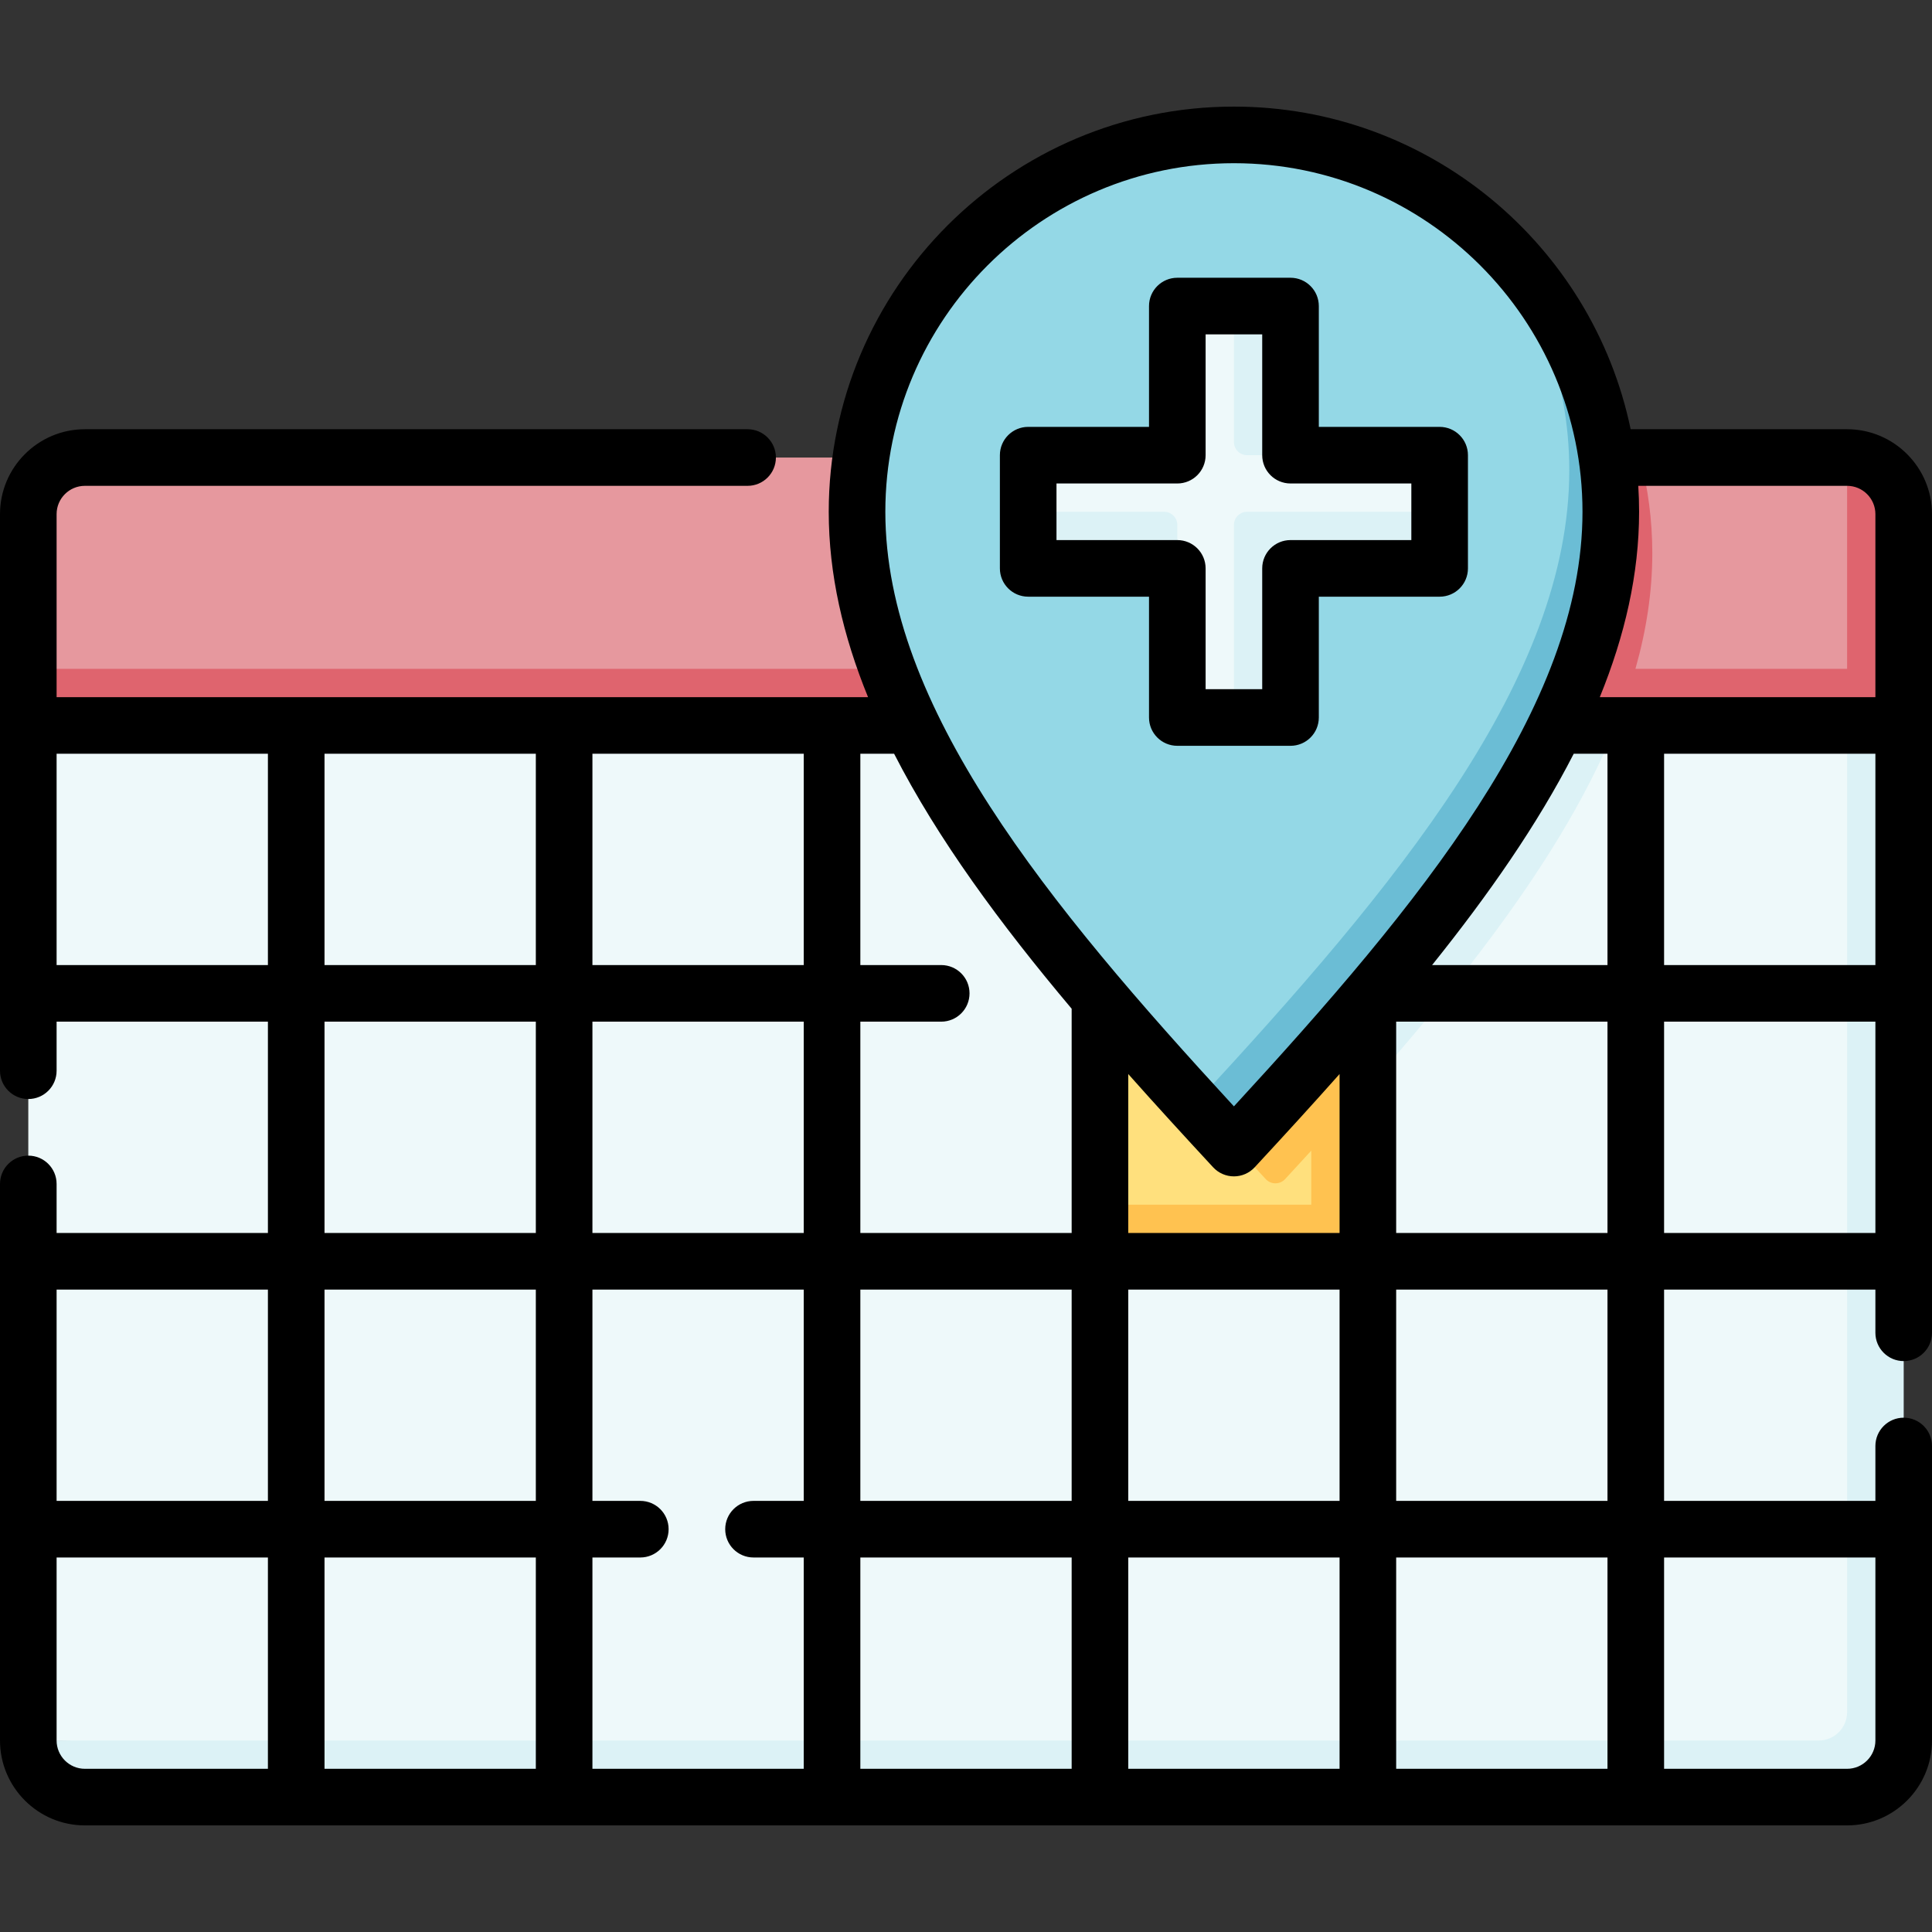 <svg id="Capa_1" enable-background="new 0 0 512 512" height="512" viewBox="0 0 512 512" width="512" xmlns="http://www.w3.org/2000/svg"><rect x="0" y="0" width="512" height="512" fill="#333333" stroke="none"/><g><g><path d="m496.5 468.25-7-291-482 15v269z" fill="#eef9fa"/><path d="m489.5 177.25v276.5c0 4.142-3.358 7.5-7.5 7.5h-474.5c0 8.284 6.716 15 15 15h467c8.284 0 15-6.716 15-15v-269z" fill="#dcf2f6"/><path d="m335.426 312.468c1.385 1.5 3.763 1.5 5.148 0 38.136-41.288 71.808-80.967 87.667-120.218l-89.835-15-90.648 15c15.86 39.25 49.532 78.93 87.668 120.218z" fill="#dcf2f6"/><path d="m504.5 192.25-15-71h-467c-8.284 0-15 6.716-15 15v41z" fill="#e6989e"/><path d="m489.5 121.25v56h-56.093c2.897-10.22 4.471-20.42 4.471-30.623 0-8.771-1.138-17.274-3.263-25.377h-193.229c-2.125 8.104-3.263 16.607-3.263 25.377 0 10.202 1.574 20.403 4.471 30.623h-235.094v15h497v-56c0-8.284-6.716-15-15-15z" fill="#df646e"/><path d="m292.365 263.25h-.865v56l63 7 1-56z" fill="#ffe07d"/><path d="m292.365 263.25c13.047 16.196 27.69 32.576 43.061 49.218 1.385 1.5 3.763 1.5 5.148 0 2.326-2.519 4.636-5.031 6.926-7.538v14.32h-56v15h71v-71z" fill="#ffc250"/><path d="m391.907 59.72c-17.457-14.941-40.126-23.97-64.907-23.97-55.161 0-99.877 44.717-99.877 99.877 0 51.531 39.969 103.013 89.321 157.144 33.064-13.284 105.434-107.134 105.434-162.144-.001-24.78-10.876-51.812-29.971-70.907z" fill="#94d8e6"/><path d="m426.877 135.627c0-30.38-13.568-57.589-34.97-75.907 14.942 17.458 23.97 40.127 23.97 64.907 0 55.01-45.547 109.963-99.434 168.144 3.476 3.813 6.998 7.639 10.557 11.479 54.081-58.358 99.877-113.462 99.877-168.623z" fill="#6bbdd5"/><path d="m342 120.627-15-39.519h-15v39.519h-39.519v15l39.519 15v39.519h15l15-39.519 39.52-15v-15z" fill="#eef9fa"/><path d="m330.5 120.627c-1.933 0-3.5-1.567-3.5-3.5v-36.019h15v39.519zm-3.5 69.519h15v-39.519h39.52v-15h-51.02c-1.933 0-3.5 1.567-3.5 3.5zm-54.519-54.519v15h39.519v-11.5c0-1.933-1.567-3.5-3.5-3.5z" fill="#dcf2f6"/></g><g><path d="m489.5 483.75h-467c-12.407 0-22.5-10.094-22.5-22.5v-147.496c0-4.143 3.358-7.5 7.5-7.5s7.5 3.357 7.5 7.5v12.996h56v-56h-56v13.004c0 4.143-3.358 7.5-7.5 7.5s-7.5-3.357-7.5-7.5v-147.504c0-12.406 10.093-22.5 22.5-22.5h175.623c4.142 0 7.5 3.357 7.5 7.5s-3.358 7.5-7.5 7.5h-175.623c-4.136 0-7.5 3.364-7.5 7.5v48.5h215.04c-6.631-16.26-10.417-32.612-10.417-49.123 0-59.208 48.169-107.377 107.377-107.377 51.714 0 95.006 36.748 105.138 85.5h57.362c12.406 0 22.5 10.094 22.5 22.5v216.952c0 4.143-3.357 7.5-7.5 7.5s-7.5-3.357-7.5-7.5v-11.452h-56v56h56v-14.548c0-4.143 3.357-7.5 7.5-7.5s7.5 3.357 7.5 7.5v78.048c0 12.406-10.094 22.5-22.5 22.5zm-48.5-15h48.5c4.136 0 7.5-3.364 7.5-7.5v-48.5h-56zm-71 0h56v-56h-56zm-71 0h56v-56h-56zm-71 0h56v-56h-56zm-71 0h56v-56h-13.31c-4.142 0-7.5-3.357-7.5-7.5s3.358-7.5 7.5-7.5h13.31v-56h-56v56h12.69c4.142 0 7.5 3.357 7.5 7.5s-3.358 7.5-7.5 7.5h-12.69zm-71 0h56v-56h-56zm-71-56v48.5c0 4.136 3.364 7.5 7.5 7.5h48.5v-56zm355-15h56v-56h-56zm-71 0h56v-56h-56zm-71 0h56v-56h-56zm-142 0h56v-56h-56zm-71 0h56v-56h-56zm426-71h56v-56h-56zm-71 0h56v-56h-56zm-71 0h56v-42.12c-7.305 8.223-14.848 16.462-22.499 24.718-1.419 1.532-3.413 2.402-5.501 2.402s-4.082-.87-5.501-2.402c-7.651-8.256-15.194-16.495-22.499-24.718zm-71 0h56v-59.431c-18.954-22.509-35.485-44.971-47.051-67.569h-8.949v56h21.435c4.142 0 7.5 3.357 7.5 7.5s-3.358 7.5-7.5 7.5h-21.435zm-71 0h56v-56h-56zm-71 0h56v-56h-56zm241-283.5c-50.938 0-92.377 41.44-92.377 92.377 0 51.567 43.053 103.985 92.377 157.57 49.324-53.585 92.378-106.002 92.378-157.57 0-50.937-41.44-92.377-92.378-92.377zm114 212.5h56v-56h-56zm-61.48 0h46.48v-56h-8.948c-9.583 18.727-22.576 37.357-37.532 56zm-222.52 0h56v-56h-56zm-71 0h56v-56h-56zm-71 0h56v-56h-56zm408.961-71h73.039v-48.5c0-4.136-3.364-7.5-7.5-7.5h-55.34c.145 2.273.218 4.567.218 6.877 0 16.511-3.786 32.863-10.417 49.123zm-81.961 12.896h-30c-4.143 0-7.5-3.357-7.5-7.5v-32.02h-32.019c-4.143 0-7.5-3.357-7.5-7.5v-30c0-4.143 3.357-7.5 7.5-7.5h32.019v-32.018c0-4.143 3.357-7.5 7.5-7.5h30c4.143 0 7.5 3.357 7.5 7.5v32.019h32.02c4.143 0 7.5 3.357 7.5 7.5v30c0 4.143-3.357 7.5-7.5 7.5h-32.02v32.02c0 4.142-3.357 7.499-7.5 7.499zm-22.5-15h15v-32.02c0-4.143 3.357-7.5 7.5-7.5h32.02v-15h-32.02c-4.143 0-7.5-3.357-7.5-7.5v-32.018h-15v32.019c0 4.143-3.357 7.5-7.5 7.5h-32.019v15h32.019c4.143 0 7.5 3.357 7.5 7.5z"/></g></g></svg>
